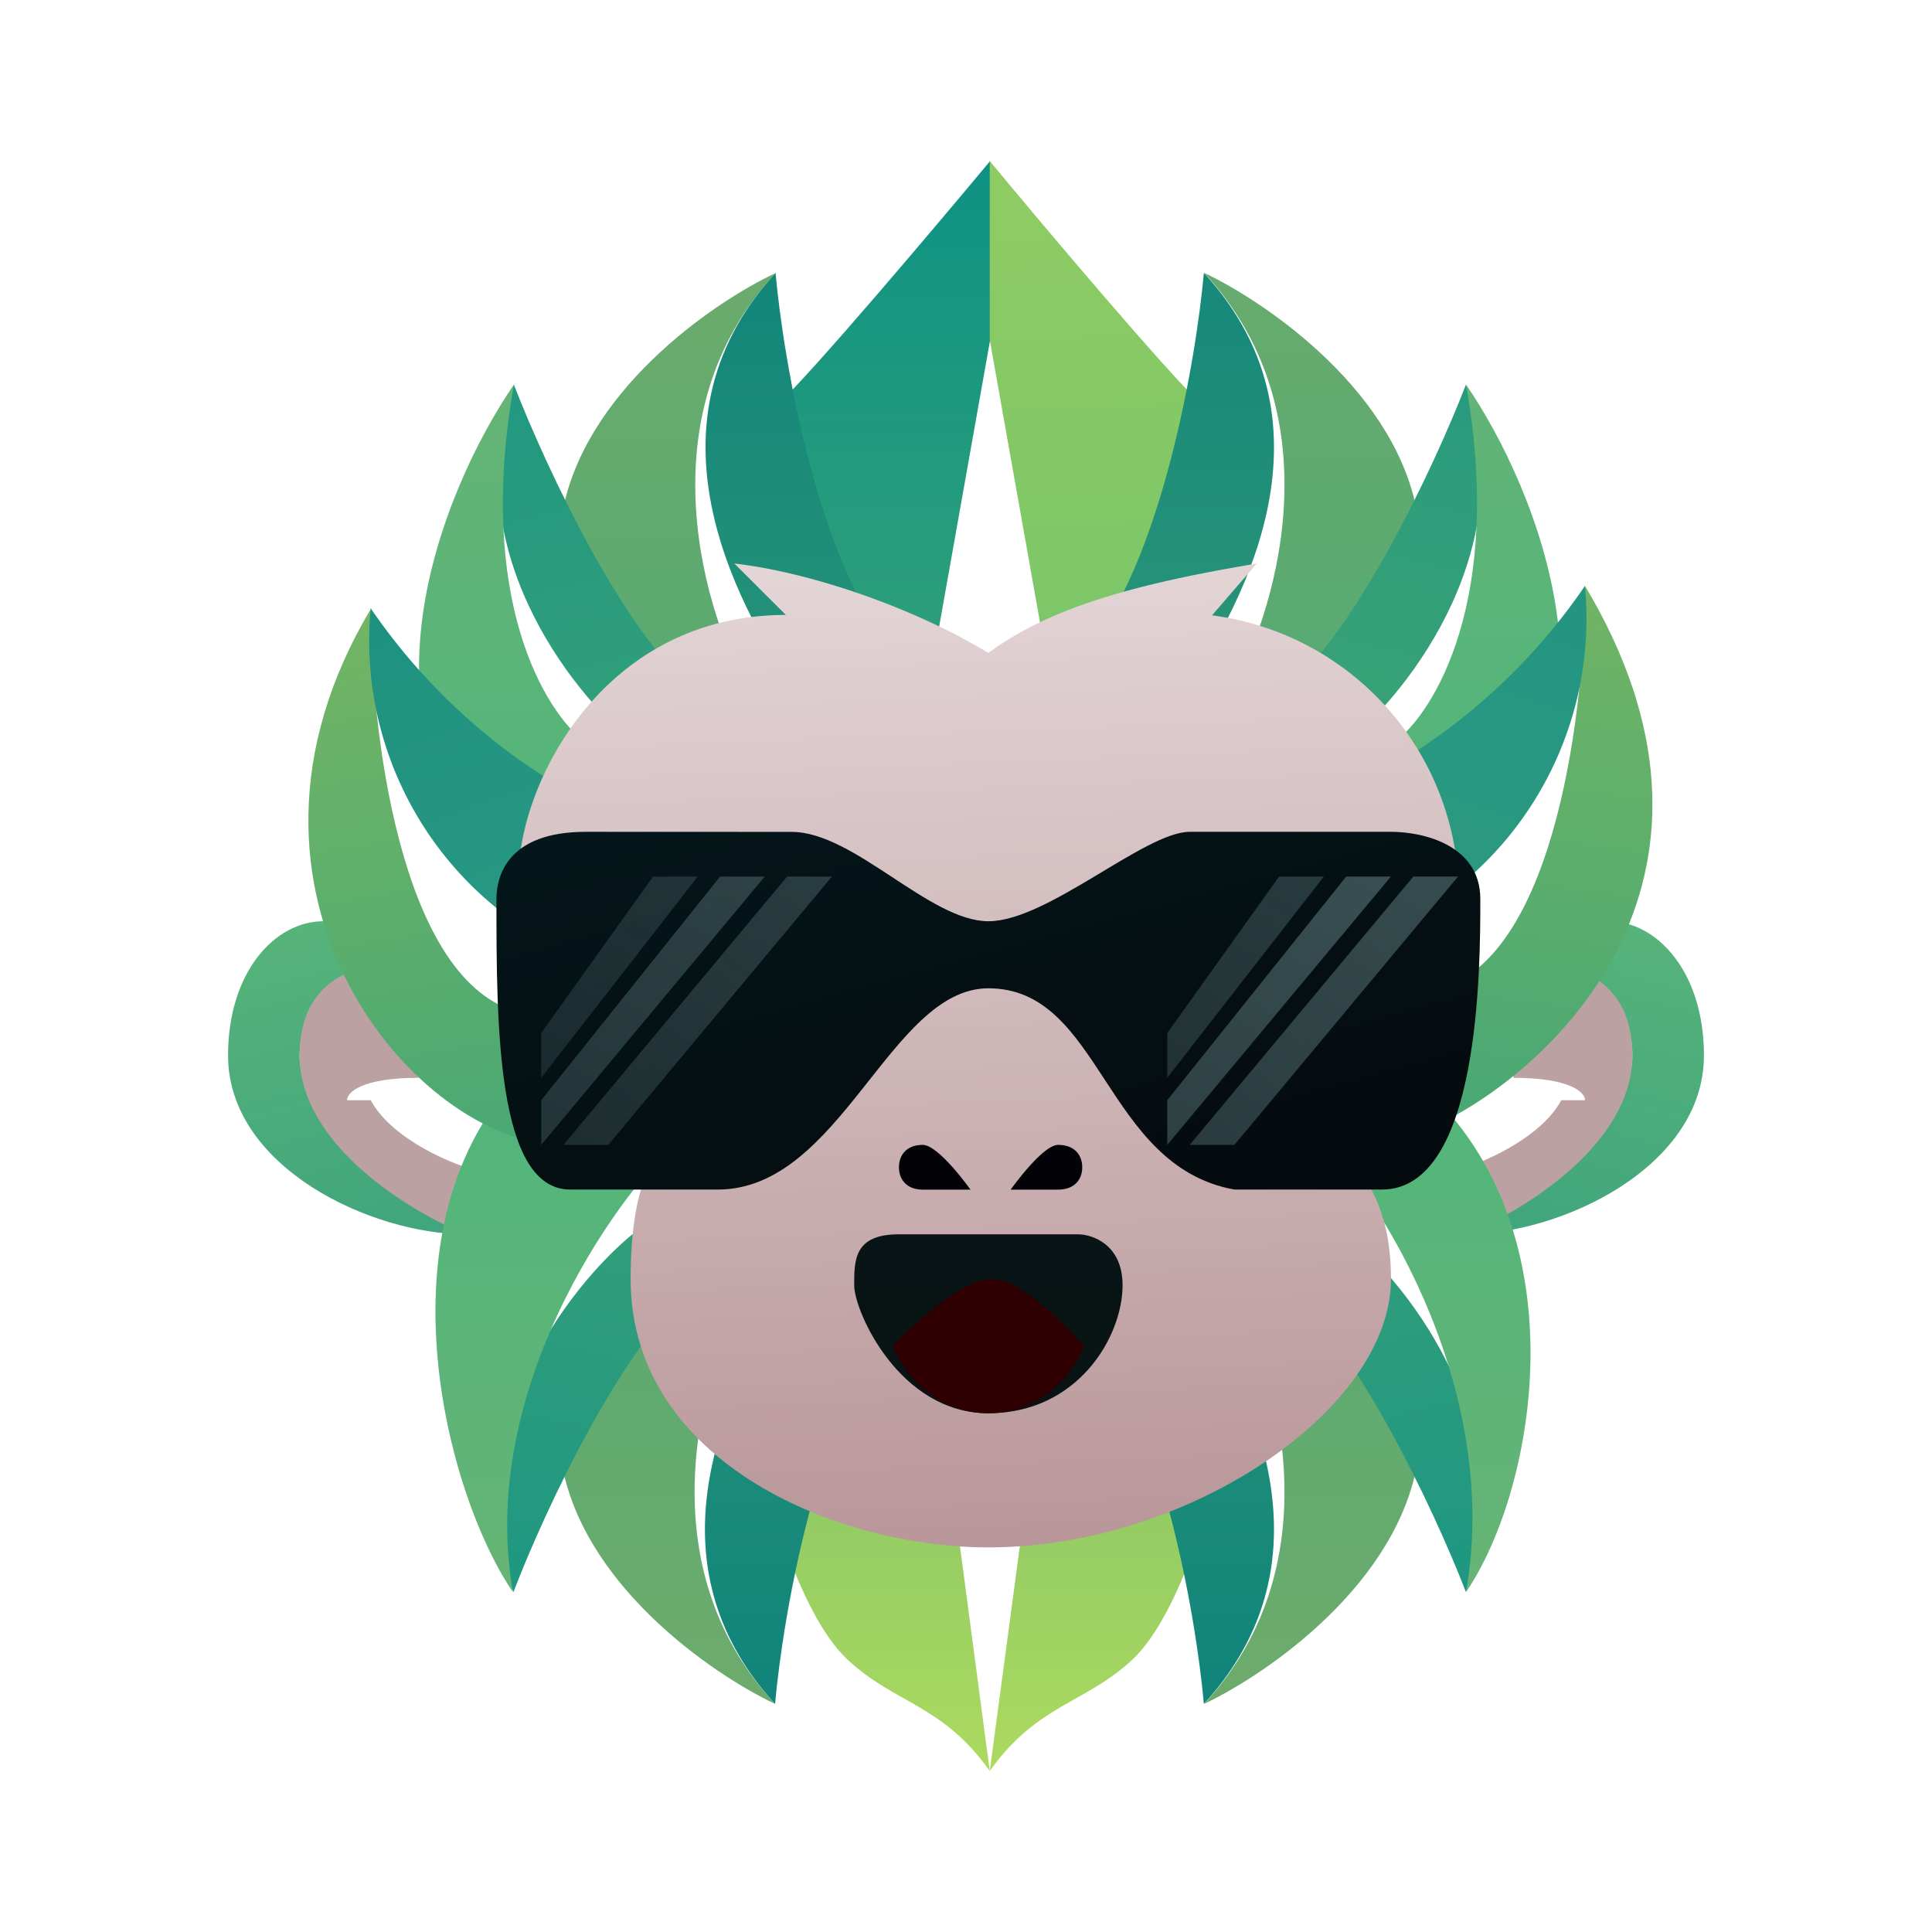 <svg xmlns="http://www.w3.org/2000/svg" xmlns:xlink="http://www.w3.org/1999/xlink" width="24" height="24" viewBox="0 0 24 24"><g fill="none"><path fill="url(#tokenBrandedDzoo0)" d="M19.984 11.445c-.684 0-1.184.372-1.184.555c.495 0 1.478.222 1.478 1.111c0 .89-1.378 1.85-2.067 2.222c1.178 0 2.956-.833 2.956-2.222c0-1.044-.589-1.667-1.183-1.667"/><path fill="#BBA1A2" d="M20.278 13.111c0-1.111-.983-1.205-1.478-1.111v1.389c.712 0 .89.183.89.278h-.295c-.24.444-.89.739-1.184.833v.833c.69-.277 2.067-1.11 2.067-2.222"/><path fill="url(#tokenBrandedDzoo1)" d="M4.016 11.445c.684 0 1.184.372 1.184.555c-.495 0-1.478.222-1.478 1.111c0 .89 1.378 1.85 2.067 2.222c-1.178 0-2.956-.833-2.956-2.222c0-1.044.589-1.667 1.183-1.667"/><path fill="#BBA1A2" d="M3.722 13.111c0-1.111.983-1.205 1.477-1.111v1.389c-.71 0-.888.183-.888.278h.294c.239.444.889.739 1.183.833v.833c-.689-.277-2.066-1.11-2.066-2.222"/><path fill="url(#tokenBrandedDzoo2)" d="M9.633 5.056C10.106 4.61 11.606 2.833 12.3 2v2.222l-.889 5c-.789-1.205-2.25-3.722-1.778-4.166"/><path fill="url(#tokenBrandedDzoo3)" d="M14.956 5.056C14.484 4.61 12.984 2.833 12.295 2v2.222l.889 5c.789-1.205 2.244-3.722 1.778-4.166z"/><path fill="url(#tokenBrandedDzoo4)" d="M11.11 8.111C10.167 7 9.734 4.5 9.634 3.39c-1.778 1.944-.389 4.261.295 5.278z"/><path fill="url(#tokenBrandedDzoo5)" d="M6.973 6.444C7.212 4.89 8.845 3.761 9.639 3.39c-1.66 1.778-.889 4.261-.3 5.278c0 0-.36.033-.594 0c-1.139-.156-1.772-2.223-1.772-2.223"/><path fill="url(#tokenBrandedDzoo6)" d="M13.478 8.111C14.421 7 14.855 4.5 14.955 3.39c1.778 1.944.395 4.261-.294 5.278z"/><path fill="url(#tokenBrandedDzoo7)" d="M17.617 6.444c-.233-1.555-1.872-2.683-2.66-3.055c1.655 1.778.888 4.261.293 5.278c0 0 .367.033.595 0c1.144-.156 1.778-2.223 1.778-2.223z"/><path fill="url(#tokenBrandedDzoo8)" d="M8.744 8.667C7.8 8 6.777 5.794 6.383 4.777c-.711 2 .689 3.795 1.478 4.445l.889-.555z"/><path fill="url(#tokenBrandedDzoo9)" d="M6.384 10.889c-2.134-1.778-.89-4.817 0-6.111c-.473 2.666.388 4.072.888 4.444z"/><path fill="url(#tokenBrandedDzooa)" d="M10.523 20.611c-.606-.567-1.084-2.222-1.184-3.056h2.367L12.295 22c-.589-.833-1.183-.833-1.772-1.389"/><path fill="url(#tokenBrandedDzoob)" d="M14.073 20.611c.6-.567 1.083-2.222 1.183-3.056H12.89L12.295 22c.594-.833 1.183-.833 1.778-1.389"/><path fill="url(#tokenBrandedDzooc)" d="M15.845 8.667c.944-.667 1.972-2.873 2.366-3.89c.706 2-.688 3.795-1.477 4.445z"/><path fill="url(#tokenBrandedDzood)" d="M18.212 10.889c2.128-1.778.889-4.817 0-6.111c.472 2.666-.395 4.072-.89 4.444z"/><path fill="url(#tokenBrandedDzooe)" d="M11.106 16.445c-.945 1.11-1.378 3.61-1.478 4.722c-1.778-1.945-.395-4.261.294-5.278z"/><path fill="url(#tokenBrandedDzoof)" d="M6.967 18.111c.234 1.556 1.873 2.683 2.662 3.056c-1.656-1.778-.89-4.261-.295-5.278c0 0-.367-.033-.594 0c-1.145.155-1.778 2.222-1.778 2.222z"/><path fill="url(#tokenBrandedDzoog)" d="M13.478 16.445c.944 1.11 1.377 3.61 1.477 4.722c1.778-1.945.395-4.261-.294-5.278z"/><path fill="url(#tokenBrandedDzooh)" d="M17.617 18.111c-.233 1.556-1.872 2.683-2.66 3.056c1.655-1.778.888-4.261.293-5.278c0 0 .367-.033.595 0c1.144.155 1.778 2.222 1.778 2.222z"/><path fill="url(#tokenBrandedDzooi)" d="M8.739 15.889c-.945.667-1.973 2.872-2.361 3.889c-.712-2 .688-3.795 1.477-4.445l.89.556z"/><path fill="url(#tokenBrandedDzooj)" d="M6.722 13.111c-2.127 1.778-1.233 5.372-.35 6.667c-.472-2.667 1.523-5.183 2.017-5.556z"/><path fill="url(#tokenBrandedDzook)" d="M15.845 15.889c.944.667 1.972 2.872 2.366 3.889c.712-2-.688-3.795-1.477-4.445z"/><path fill="url(#tokenBrandedDzool)" d="M17.555 13.389c2.128 1.778 1.54 5.094.656 6.389c.472-2.667-1.278-5.183-1.767-5.556z"/><path fill="url(#tokenBrandedDzoom)" d="M4.612 7.556c-2.133 3.555.589 6.666 2.361 6.666l-.589-1.666c-1.422-.445-1.778-3.517-1.778-5z"/><path fill="url(#tokenBrandedDzoon)" d="M6.972 9.778a7.5 7.5 0 0 1-2.367-2.222a4.28 4.28 0 0 0 1.778 3.888z"/><path fill="url(#tokenBrandedDzooo)" d="M19.689 7.278c2.128 3.555-.294 5.928-1.778 6.666v-1.666c1.422-.445 1.778-3.517 1.778-5"/><path fill="url(#tokenBrandedDzoop)" d="M17.323 9.5a7.5 7.5 0 0 0 2.366-2.222a4.28 4.28 0 0 1-1.777 3.889z"/><path fill="url(#tokenBrandedDzooq)" d="M6.445 10.861c0-1.083 1.017-3.222 3.317-3.222L9.122 7c.962.111 2.24.556 3.156 1.111c.75-.555 1.8-.855 3.334-1.11l-.556.643a3.52 3.52 0 0 1 3.056 3.217c0 .75-.167 2.445-1.961 3.217c.427.105 1.128.522 1.128 1.81c0 1.612-2.5 3.334-5 3.334c-1.917 0-4.445-1.083-4.445-3.333c0-1.539.5-1.85.911-1.839c-1.067-.189-2.561-1.078-2.3-3.189"/><path fill="url(#tokenBrandedDzoor)" d="M7.278 10.333c-.978 0-1.111.556-1.111.834c0 1.555 0 3.61.917 3.61h1.833c1.528 0 2.139-2.5 3.361-2.5c1.411 0 1.433 2.206 3.056 2.5h1.833c1.222 0 1.222-2.777 1.222-3.61c0-.667-.705-.834-1.11-.834h-2.5c-.556 0-1.768 1.111-2.5 1.111c-.734 0-1.668-1.11-2.445-1.11z"/><path fill="url(#tokenBrandedDzoos)" d="M6.723 13.389v-.556l1.389-1.944h.555z"/><path fill="url(#tokenBrandedDzoot)" d="M14.5 13.389v-.556l1.39-1.944h.555z"/><path fill="url(#tokenBrandedDzoou)" d="M6.723 14.222v-.555l2.222-2.778H9.5z"/><path fill="url(#tokenBrandedDzoov)" d="M14.5 14.222v-.555l2.223-2.778h.555z"/><path fill="url(#tokenBrandedDzoow)" d="M7.556 14.222H7l2.778-3.333h.556z"/><path fill="url(#tokenBrandedDzoox)" d="M15.334 14.222h-.555l2.778-3.333h.555z"/><path fill="url(#tokenBrandedDzooy)" d="M13.389 15.333h-2.222c-.556 0-.556.317-.556.634c0 .316.556 1.589 1.667 1.589s1.667-.95 1.667-1.59c0-.505-.373-.633-.556-.633"/><path fill="url(#tokenBrandedDzooz)" d="M12.317 15.889c-.39 0-1.067.65-1.228.833c.239.556.711.834 1.189.834s.95-.278 1.189-.834c-.167-.183-.756-.833-1.15-.833"/><path fill="#020207" d="M11.462 14.778h.594s-.394-.556-.594-.556c-.195 0-.295.122-.295.278s.1.278.294.278m1.683 0h-.589s.394-.556.589-.556c.2 0 .3.122.3.278s-.1.278-.3.278"/><defs><linearGradient id="tokenBrandedDzoo0" x1="17.514" x2="12.902" y1="3.429" y2="22.664" gradientUnits="userSpaceOnUse"><stop stop-color="#7BCC73"/><stop offset="1" stop-color="#158885"/></linearGradient><linearGradient id="tokenBrandedDzoo1" x1="6.486" x2="11.098" y1="3.429" y2="22.664" gradientUnits="userSpaceOnUse"><stop stop-color="#7BCC73"/><stop offset="1" stop-color="#158885"/></linearGradient><linearGradient id="tokenBrandedDzoo2" x1="11.973" x2="11.973" y1="2" y2="22" gradientUnits="userSpaceOnUse"><stop stop-color="#0E9284"/><stop offset="1" stop-color="#76BE62"/></linearGradient><linearGradient id="tokenBrandedDzoo3" x1="6.787" x2="7.594" y1="2.769" y2="22.189" gradientUnits="userSpaceOnUse"><stop stop-color="#8ECB63"/><stop offset="1" stop-color="#4DBA76"/></linearGradient><linearGradient id="tokenBrandedDzoo4" x1="12.618" x2="12.618" y1="2" y2="22" gradientUnits="userSpaceOnUse"><stop stop-color="#0D827C"/><stop offset="1" stop-color="#58B56E"/></linearGradient><linearGradient id="tokenBrandedDzoo5" x1="12.001" x2="12.001" y1="2" y2="21.944" gradientUnits="userSpaceOnUse"><stop stop-color="#70AB6B"/><stop offset="1" stop-color="#2EA881"/></linearGradient><linearGradient id="tokenBrandedDzoo6" x1="16.017" x2="16.017" y1=".947" y2="20.947" gradientUnits="userSpaceOnUse"><stop stop-color="#0D827C"/><stop offset="1" stop-color="#58B56E"/></linearGradient><linearGradient id="tokenBrandedDzoo7" x1="16.049" x2="16.049" y1=".95" y2="20.894" gradientUnits="userSpaceOnUse"><stop stop-color="#70AB6B"/><stop offset="1" stop-color="#2EA881"/></linearGradient><linearGradient id="tokenBrandedDzoo8" x1="4.231" x2="9.09" y1="3.25" y2="23.837" gradientUnits="userSpaceOnUse"><stop stop-color="#199584"/><stop offset="1" stop-color="#6AB562"/></linearGradient><linearGradient id="tokenBrandedDzoo9" x1="12.001" x2="12.001" y1="2" y2="22" gradientUnits="userSpaceOnUse"><stop stop-color="#6EB374"/><stop offset=".57" stop-color="#4AB67C"/><stop offset="1" stop-color="#74B960"/></linearGradient><linearGradient id="tokenBrandedDzooa" x1="12.001" x2="12.001" y1="2" y2="22" gradientUnits="userSpaceOnUse"><stop stop-color="#12837F"/><stop offset="1" stop-color="#ACDA5F"/></linearGradient><linearGradient id="tokenBrandedDzoob" x1="11.983" x2="11.983" y1="2" y2="22" gradientUnits="userSpaceOnUse"><stop stop-color="#12837F"/><stop offset="1" stop-color="#ACDA5F"/></linearGradient><linearGradient id="tokenBrandedDzooc" x1="24" x2="19.144" y1="2" y2="22.589" gradientUnits="userSpaceOnUse"><stop stop-color="#199584"/><stop offset="1" stop-color="#6AB562"/></linearGradient><linearGradient id="tokenBrandedDzood" x1="17.24" x2="17.24" y1="1.091" y2="21.091" gradientUnits="userSpaceOnUse"><stop stop-color="#6EB374"/><stop offset=".57" stop-color="#4AB67C"/><stop offset="1" stop-color="#74B960"/></linearGradient><linearGradient id="tokenBrandedDzooe" x1="12.623" x2="12.623" y1="22" y2="2" gradientUnits="userSpaceOnUse"><stop stop-color="#0D827C"/><stop offset="1" stop-color="#58B56E"/></linearGradient><linearGradient id="tokenBrandedDzoof" x1="12.001" x2="12.001" y1="22" y2="2.056" gradientUnits="userSpaceOnUse"><stop stop-color="#70AB6B"/><stop offset="1" stop-color="#2EA881"/></linearGradient><linearGradient id="tokenBrandedDzoog" x1="11.376" x2="11.376" y1="22" y2="2" gradientUnits="userSpaceOnUse"><stop stop-color="#0D827C"/><stop offset="1" stop-color="#58B56E"/></linearGradient><linearGradient id="tokenBrandedDzooh" x1="12.001" x2="12.001" y1="22" y2="2.056" gradientUnits="userSpaceOnUse"><stop stop-color="#70AB6B"/><stop offset="1" stop-color="#2EA881"/></linearGradient><linearGradient id="tokenBrandedDzooi" x1="4.231" x2="9.09" y1="20.75" y2=".163" gradientUnits="userSpaceOnUse"><stop stop-color="#199584"/><stop offset="1" stop-color="#6AB562"/></linearGradient><linearGradient id="tokenBrandedDzooj" x1="7.905" x2="7.905" y1="22" y2="3.667" gradientUnits="userSpaceOnUse"><stop stop-color="#6EB374"/><stop offset=".57" stop-color="#4AB67C"/><stop offset="1" stop-color="#74B960"/></linearGradient><linearGradient id="tokenBrandedDzook" x1="19.769" x2="14.89" y1="20.75" y2=".153" gradientUnits="userSpaceOnUse"><stop stop-color="#199584"/><stop offset="1" stop-color="#6AB562"/></linearGradient><linearGradient id="tokenBrandedDzool" x1="16.476" x2="16.476" y1="22" y2="2.87" gradientUnits="userSpaceOnUse"><stop stop-color="#6EB374"/><stop offset=".57" stop-color="#4AB67C"/><stop offset="1" stop-color="#74B960"/></linearGradient><linearGradient id="tokenBrandedDzoom" x1="5.642" x2="8.24" y1="4.5" y2="21.514" gradientUnits="userSpaceOnUse"><stop stop-color="#84BA5D"/><stop offset="1" stop-color="#1D9B85"/></linearGradient><linearGradient id="tokenBrandedDzoon" x1="2.98" x2="10.411" y1="2" y2="22.242" gradientUnits="userSpaceOnUse"><stop stop-color="#108A82"/><stop offset="1" stop-color="#42A77F"/></linearGradient><linearGradient id="tokenBrandedDzooo" x1="23.589" x2="21.413" y1="4.5" y2="21.634" gradientUnits="userSpaceOnUse"><stop stop-color="#84BA5D"/><stop offset="1" stop-color="#1D9B85"/></linearGradient><linearGradient id="tokenBrandedDzoop" x1="27.808" x2="20.404" y1="2" y2="22.229" gradientUnits="userSpaceOnUse"><stop stop-color="#108A82"/><stop offset="1" stop-color="#42A77F"/></linearGradient><linearGradient id="tokenBrandedDzooq" x1="12.085" x2="12.845" y1="3.582" y2="21.997" gradientUnits="userSpaceOnUse"><stop stop-color="#EFE6E7"/><stop offset="1" stop-color="#AF888B"/></linearGradient><linearGradient id="tokenBrandedDzoor" x1="11.584" x2="15.733" y1="4.5" y2="19.621" gradientUnits="userSpaceOnUse"><stop stop-color="#041D21"/><stop offset="1" stop-color="#050306"/></linearGradient><linearGradient id="tokenBrandedDzoos" x1="18.548" x2="6.168" y1="2" y2="23.886" gradientUnits="userSpaceOnUse"><stop stop-color="#394F51"/><stop offset="1" stop-color="#374D50" stop-opacity=".08"/></linearGradient><linearGradient id="tokenBrandedDzoot" x1="18.548" x2="6.168" y1="2" y2="23.886" gradientUnits="userSpaceOnUse"><stop stop-color="#394F51"/><stop offset="1" stop-color="#374D50" stop-opacity=".08"/></linearGradient><linearGradient id="tokenBrandedDzoou" x1="13.834" x2="4.23" y1="8.667" y2="24.513" gradientUnits="userSpaceOnUse"><stop stop-color="#394F51"/><stop offset="1" stop-color="#374D50" stop-opacity=".08"/></linearGradient><linearGradient id="tokenBrandedDzoov" x1="13.834" x2="4.23" y1="8.667" y2="24.513" gradientUnits="userSpaceOnUse"><stop stop-color="#394F51"/><stop offset="1" stop-color="#374D50" stop-opacity=".08"/></linearGradient><linearGradient id="tokenBrandedDzoow" x1="16.584" x2="6.278" y1="8.667" y2="22.838" gradientUnits="userSpaceOnUse"><stop stop-color="#394F51"/><stop offset="1" stop-color="#374D50" stop-opacity=".08"/></linearGradient><linearGradient id="tokenBrandedDzoox" x1="16.584" x2="6.278" y1="8.667" y2="22.838" gradientUnits="userSpaceOnUse"><stop stop-color="#394F51"/><stop offset="1" stop-color="#374D50" stop-opacity=".08"/></linearGradient><linearGradient id="tokenBrandedDzooy" x1="12" x2="12" y1="2" y2="22" gradientUnits="userSpaceOnUse"><stop stop-color="#021B1F"/><stop offset="1" stop-color="#0B1110"/></linearGradient><linearGradient id="tokenBrandedDzooz" x1="16.326" x2="16.326" y1="-1.333" y2="15.334" gradientUnits="userSpaceOnUse"><stop stop-color="#5C1B15"/><stop offset="1" stop-color="#2E0002"/></linearGradient></defs></g></svg>